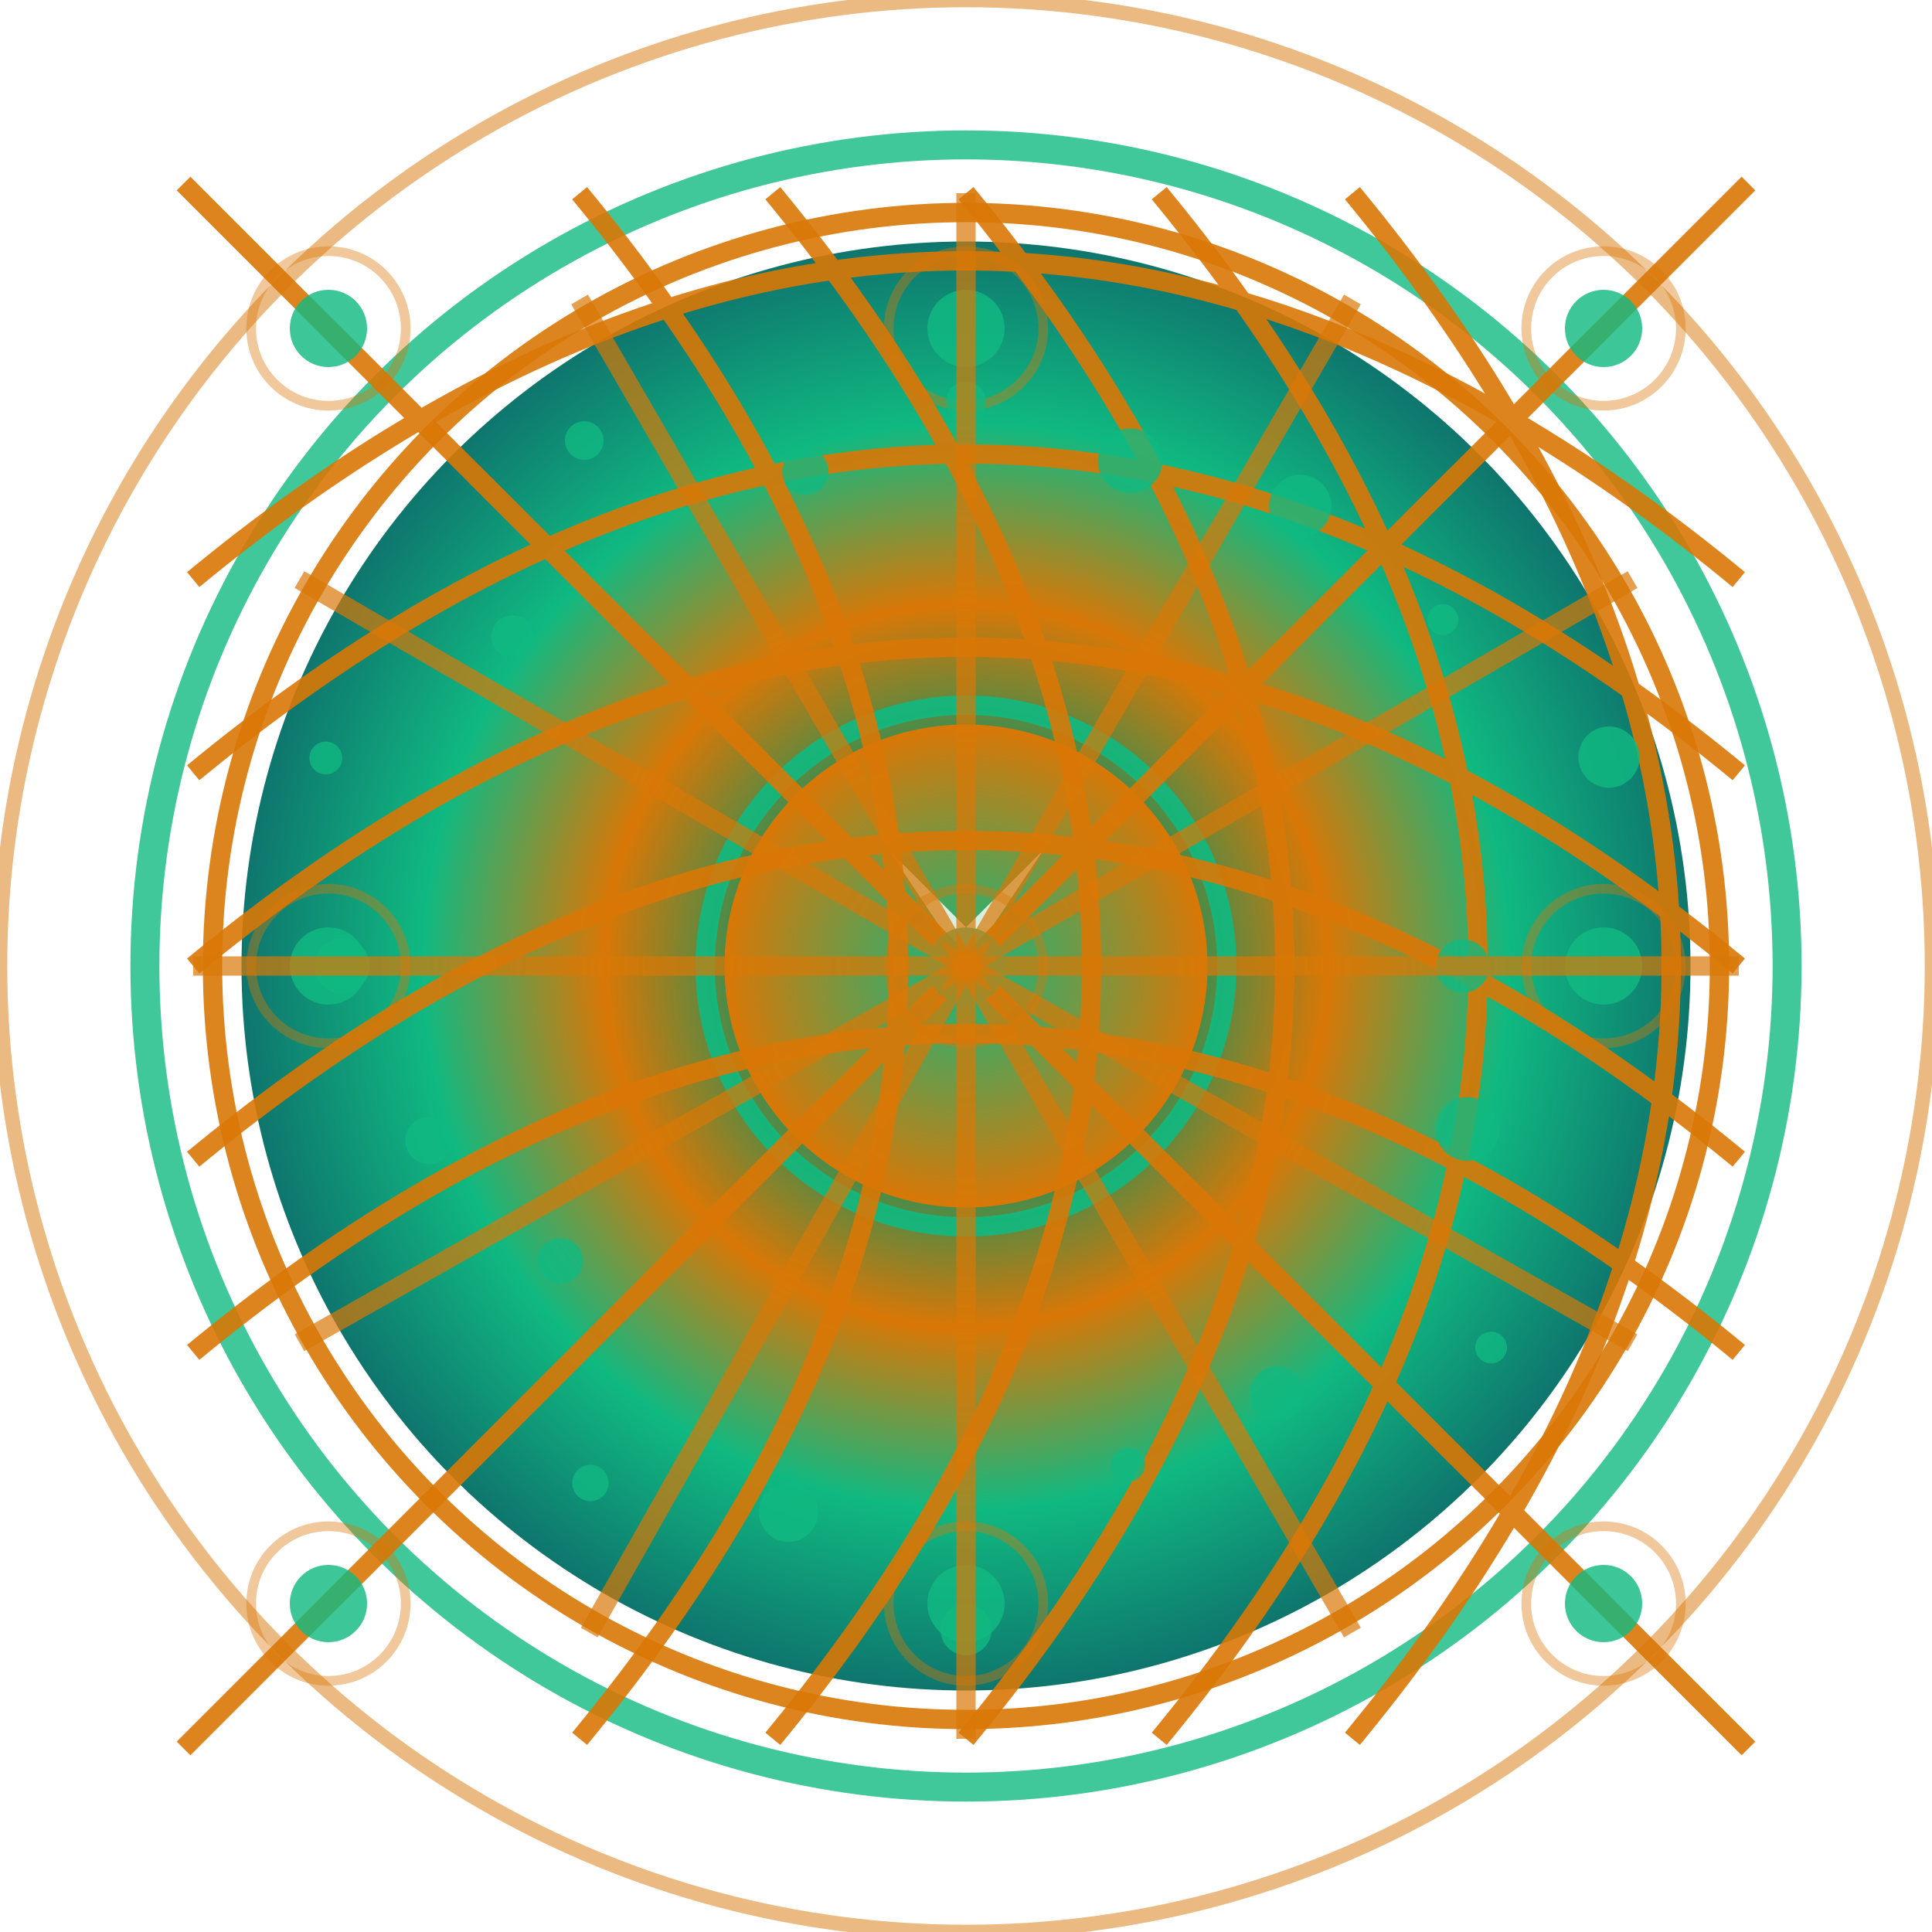 <?xml version="1.0" encoding="utf-8" ?>
<svg xmlns="http://www.w3.org/2000/svg" xmlns:ev="http://www.w3.org/2001/xml-events" xmlns:xlink="http://www.w3.org/1999/xlink" baseProfile="full" height="200" version="1.1" viewBox="0 0 200 200" width="200">
  <title>Logo Arkalia-LUNA - Style ULTRA-MAX</title>
  <defs>
    <radialGradient cx="50%" cy="50%" id="ultraMaxMainGradient-awakening" r="50%">
      <stop offset="0%" stop-color="#0f766e"/>
      <stop offset="25%" stop-color="#059669"/>
      <stop offset="50%" stop-color="#d97706"/>
      <stop offset="75%" stop-color="#10b981"/>
      <stop offset="100%" stop-color="#0f766e"/>
    </radialGradient>
    <radialGradient cx="50%" cy="50%" id="ultraMaxBorderGradient-awakening" r="50%">
      <stop offset="0%" stop-color="#10b981"/>
      <stop offset="100%" stop-color="#d97706"/>
    </radialGradient>
    <radialGradient cx="50%" cy="50%" id="ultraMaxGlowGradient-awakening" r="50%">
      <stop offset="0%" stop-color="#10b981"/>
      <stop offset="100%" stop-color="#d97706"/>
    </radialGradient>
    <filter id="ultraMaxMainGlow-awakening">
      <feGaussianBlur in="SourceGraphic" stdDeviation="4.8"/>
    </filter>
    <filter id="ultraMaxTurbulence-awakening">
      <feTurbulence baseFrequency="0.01" numOctaves="4" seed="1" stitchTiles="stitch" type="fractalNoise"/>
    </filter>
    <mask id="ultraMaxDepthMask-awakening">
      <circle cx="0" cy="0" fill="white" r="45%"/>
    </mask>
    <pattern height="20" id="ultraMaxGridPattern-awakening" patternUnits="userSpaceOnUse" width="20" x="0" y="0">
      <line opacity="0.3" stroke="#d97706" stroke-width="0.5" x1="0" x2="0" y1="0" y2="20"/>
      <line opacity="0.3" stroke="#d97706" stroke-width="0.5" x1="0" x2="20" y1="0" y2="0"/>
      <line opacity="0.3" stroke="#d97706" stroke-width="0.5" x1="5" x2="5" y1="0" y2="20"/>
      <line opacity="0.3" stroke="#d97706" stroke-width="0.5" x1="0" x2="20" y1="5" y2="5"/>
      <line opacity="0.3" stroke="#d97706" stroke-width="0.5" x1="10" x2="10" y1="0" y2="20"/>
      <line opacity="0.3" stroke="#d97706" stroke-width="0.5" x1="0" x2="20" y1="10" y2="10"/>
      <line opacity="0.3" stroke="#d97706" stroke-width="0.5" x1="15" x2="15" y1="0" y2="20"/>
      <line opacity="0.3" stroke="#d97706" stroke-width="0.5" x1="0" x2="20" y1="15" y2="15"/>
      <line opacity="0.3" stroke="#d97706" stroke-width="0.5" x1="20" x2="20" y1="0" y2="20"/>
      <line opacity="0.3" stroke="#d97706" stroke-width="0.5" x1="0" x2="20" y1="20" y2="20"/>
    </pattern>
  </defs>
  <circle cx="100" cy="100" fill="none" filter="url(#ultraMaxMainGlow-awakening)" opacity="0.8" r="85" stroke="#10b981" stroke-width="3">
    <animate attributeName="opacity" dur="3.333s" repeatCount="indefinite" values="0.8;0.2;0.8"/>
  </circle>
  <circle cx="100" cy="100" fill="none" opacity="0.5" r="100" stroke="#d97706" stroke-width="1.5"/>
  <circle cx="100" cy="100" fill="url(#ultraMaxMainGradient-awakening)" filter="url(#ultraMaxMainGlow-awakening)" r="75"/>
  <circle cx="100" cy="100" fill="none" opacity="0.9" r="78" stroke="url(#ultraMaxBorderGradient-awakening)" stroke-width="2"/>
  <circle cx="100" cy="100" fill="url(#ultraMaxGlowGradient-awakening)" filter="url(#ultraMaxMainGlow-awakening)" r="25"/>
  <circle cx="100" cy="100" fill="none" opacity="0.9" r="27" stroke="#10b981" stroke-width="2"/>
  <g>
    <path d="M92 88 L100 96 L108 88 L100 100 Z" fill="white" filter="url(#ultraMaxMainGlow-awakening)" opacity="0.9"/>
  </g>
  <g fill="none" opacity="0.9" stroke="#d97706" stroke-width="2">
    <path d="M20.0 60 Q100 -6 180.0 60"/>
    <path d="M20.0 80 Q100 14 180.0 80"/>
    <path d="M20.0 100 Q100 34 180.0 100"/>
    <path d="M20.0 120 Q100 54 180.0 120"/>
    <path d="M20.0 140 Q100 74 180.0 140"/>
    <path d="M60 20.0 Q126 100 60 180.0"/>
    <path d="M80 20.0 Q146 100 80 180.0"/>
    <path d="M100 20.0 Q166 100 100 180.0"/>
    <path d="M120 20.0 Q186 100 120 180.0"/>
    <path d="M140 20.0 Q206 100 140 180.0"/>
    <path d="M19 19 Q100 100 151 151"/>
    <path d="M19 181 Q100 100 151 49"/>
    <path d="M34 34 Q100 100 166 166"/>
    <path d="M34 166 Q100 100 166 34"/>
    <path d="M49 49 Q100 100 181 181"/>
    <path d="M49 151 Q100 100 181 19"/>
  </g>
  <circle cx="100" cy="100" fill="#10b981" filter="url(#ultraMaxMainGlow-awakening)" opacity="0.9" r="4"/>
  <circle cx="100" cy="100" fill="none" opacity="0.4" r="8" stroke="#d97706" stroke-width="1"/>
  <circle cx="34" cy="100" fill="#10b981" filter="url(#ultraMaxMainGlow-awakening)" opacity="0.9" r="4"/>
  <circle cx="34" cy="100" fill="none" opacity="0.4" r="8" stroke="#d97706" stroke-width="1"/>
  <circle cx="166" cy="100" fill="#10b981" filter="url(#ultraMaxMainGlow-awakening)" opacity="0.9" r="4"/>
  <circle cx="166" cy="100" fill="none" opacity="0.4" r="8" stroke="#d97706" stroke-width="1"/>
  <circle cx="100" cy="34" fill="#10b981" filter="url(#ultraMaxMainGlow-awakening)" opacity="0.9" r="4"/>
  <circle cx="100" cy="34" fill="none" opacity="0.4" r="8" stroke="#d97706" stroke-width="1"/>
  <circle cx="100" cy="166" fill="#10b981" filter="url(#ultraMaxMainGlow-awakening)" opacity="0.9" r="4"/>
  <circle cx="100" cy="166" fill="none" opacity="0.4" r="8" stroke="#d97706" stroke-width="1"/>
  <circle cx="34" cy="34" fill="#10b981" filter="url(#ultraMaxMainGlow-awakening)" opacity="0.9" r="4"/>
  <circle cx="34" cy="34" fill="none" opacity="0.4" r="8" stroke="#d97706" stroke-width="1"/>
  <circle cx="166" cy="166" fill="#10b981" filter="url(#ultraMaxMainGlow-awakening)" opacity="0.9" r="4"/>
  <circle cx="166" cy="166" fill="none" opacity="0.4" r="8" stroke="#d97706" stroke-width="1"/>
  <circle cx="34" cy="166" fill="#10b981" filter="url(#ultraMaxMainGlow-awakening)" opacity="0.9" r="4"/>
  <circle cx="34" cy="166" fill="none" opacity="0.4" r="8" stroke="#d97706" stroke-width="1"/>
  <circle cx="166" cy="34" fill="#10b981" filter="url(#ultraMaxMainGlow-awakening)" opacity="0.9" r="4"/>
  <circle cx="166" cy="34" fill="none" opacity="0.4" r="8" stroke="#d97706" stroke-width="1"/>
  <circle cx="151.42" cy="100.0" fill="#10b981" opacity="0.8" r="2.762">
    <animate attributeName="opacity" begin="0.0s" dur="1.667s" repeatCount="indefinite" values="0.8;0.2;0.8"/>
  </circle>
  <circle cx="151.908" cy="116.866" fill="#10b981" opacity="0.8" r="3.311">
    <animate attributeName="opacity" begin="0.1s" dur="1.667s" repeatCount="indefinite" values="0.8;0.2;0.8"/>
  </circle>
  <circle cx="154.36" cy="139.495" fill="#10b981" opacity="0.8" r="1.642">
    <animate attributeName="opacity" begin="0.2s" dur="1.667s" repeatCount="indefinite" values="0.8;0.2;0.8"/>
  </circle>
  <circle cx="132.187" cy="144.302" fill="#10b981" opacity="0.8" r="2.838">
    <animate attributeName="opacity" begin="0.3s" dur="1.667s" repeatCount="indefinite" values="0.8;0.2;0.8"/>
  </circle>
  <circle cx="116.775" cy="151.628" fill="#10b981" opacity="0.8" r="1.765">
    <animate attributeName="opacity" begin="0.4s" dur="1.667s" repeatCount="indefinite" values="0.8;0.2;0.8"/>
  </circle>
  <circle cx="100.0" cy="168.71" fill="#10b981" opacity="0.8" r="2.642">
    <animate attributeName="opacity" begin="0.5s" dur="1.667s" repeatCount="indefinite" values="0.8;0.2;0.8"/>
  </circle>
  <circle cx="81.628" cy="156.544" fill="#10b981" opacity="0.8" r="3.069">
    <animate attributeName="opacity" begin="0.6s" dur="1.667s" repeatCount="indefinite" values="0.8;0.2;0.8"/>
  </circle>
  <circle cx="61.118" cy="153.516" fill="#10b981" opacity="0.8" r="1.881">
    <animate attributeName="opacity" begin="0.7s" dur="1.667s" repeatCount="indefinite" values="0.8;0.2;0.8"/>
  </circle>
  <circle cx="57.981" cy="130.529" fill="#10b981" opacity="0.8" r="2.362">
    <animate attributeName="opacity" begin="0.8s" dur="1.667s" repeatCount="indefinite" values="0.8;0.2;0.8"/>
  </circle>
  <circle cx="44.39" cy="118.069" fill="#10b981" opacity="0.8" r="2.434">
    <animate attributeName="opacity" begin="0.9s" dur="1.667s" repeatCount="indefinite" values="0.8;0.2;0.8"/>
  </circle>
  <circle cx="35.418" cy="100" fill="#10b981" opacity="0.8" r="2.847">
    <animate attributeName="opacity" begin="1.0s" dur="1.667s" repeatCount="indefinite" values="0.8;0.2;0.8"/>
  </circle>
  <circle cx="33.727" cy="78.467" fill="#10b981" opacity="0.8" r="1.697">
    <animate attributeName="opacity" begin="1.1s" dur="1.667s" repeatCount="indefinite" values="0.8;0.2;0.8"/>
  </circle>
  <circle cx="53.035" cy="65.878" fill="#10b981" opacity="0.8" r="2.179">
    <animate attributeName="opacity" begin="1.2s" dur="1.667s" repeatCount="indefinite" values="0.8;0.2;0.8"/>
  </circle>
  <circle cx="60.481" cy="45.607" fill="#10b981" opacity="0.8" r="1.997">
    <animate attributeName="opacity" begin="1.3s" dur="1.667s" repeatCount="indefinite" values="0.8;0.2;0.8"/>
  </circle>
  <circle cx="83.374" cy="48.829" fill="#10b981" opacity="0.8" r="2.397">
    <animate attributeName="opacity" begin="1.4s" dur="1.667s" repeatCount="indefinite" values="0.8;0.2;0.8"/>
  </circle>
  <circle cx="100" cy="41.562" fill="#10b981" opacity="0.8" r="2.057">
    <animate attributeName="opacity" begin="1.5s" dur="1.667s" repeatCount="indefinite" values="0.8;0.2;0.8"/>
  </circle>
  <circle cx="116.995" cy="47.696" fill="#10b981" opacity="0.8" r="3.347">
    <animate attributeName="opacity" begin="1.6s" dur="1.667s" repeatCount="indefinite" values="0.8;0.2;0.8"/>
  </circle>
  <circle cx="134.599" cy="52.379" fill="#10b981" opacity="0.8" r="3.223">
    <animate attributeName="opacity" begin="1.7s" dur="1.667s" repeatCount="indefinite" values="0.8;0.2;0.8"/>
  </circle>
  <circle cx="149.355" cy="64.141" fill="#10b981" opacity="0.8" r="1.601">
    <animate attributeName="opacity" begin="1.8s" dur="1.667s" repeatCount="indefinite" values="0.8;0.2;0.8"/>
  </circle>
  <circle cx="166.56" cy="78.373" fill="#10b981" opacity="0.8" r="3.172">
    <animate attributeName="opacity" begin="1.9s" dur="1.667s" repeatCount="indefinite" values="0.8;0.2;0.8"/>
  </circle>
  <line filter="url(#ultraMaxMainGlow-awakening)" opacity="0.7" stroke="#d97706" stroke-width="2" x1="100" x2="180" y1="100" y2="100">
    <animate attributeName="opacity" begin="0.0s" dur="2.5s" repeatCount="indefinite" values="0.7;1.0;0.7"/>
  </line>
  <line filter="url(#ultraMaxMainGlow-awakening)" opacity="0.7" stroke="#d97706" stroke-width="2" x1="100" x2="169" y1="100" y2="139">
    <animate attributeName="opacity" begin="0.2s" dur="2.5s" repeatCount="indefinite" values="0.7;1.0;0.7"/>
  </line>
  <line filter="url(#ultraMaxMainGlow-awakening)" opacity="0.7" stroke="#d97706" stroke-width="2" x1="100" x2="140" y1="100" y2="169">
    <animate attributeName="opacity" begin="0.4s" dur="2.5s" repeatCount="indefinite" values="0.7;1.0;0.7"/>
  </line>
  <line filter="url(#ultraMaxMainGlow-awakening)" opacity="0.7" stroke="#d97706" stroke-width="2" x1="100" x2="100" y1="100" y2="180">
    <animate attributeName="opacity" begin="0.6s" dur="2.5s" repeatCount="indefinite" values="0.7;1.0;0.7"/>
  </line>
  <line filter="url(#ultraMaxMainGlow-awakening)" opacity="0.7" stroke="#d97706" stroke-width="2" x1="100" x2="61" y1="100" y2="169">
    <animate attributeName="opacity" begin="0.8s" dur="2.5s" repeatCount="indefinite" values="0.7;1.0;0.7"/>
  </line>
  <line filter="url(#ultraMaxMainGlow-awakening)" opacity="0.7" stroke="#d97706" stroke-width="2" x1="100" x2="31" y1="100" y2="139">
    <animate attributeName="opacity" begin="1.0s" dur="2.5s" repeatCount="indefinite" values="0.7;1.0;0.7"/>
  </line>
  <line filter="url(#ultraMaxMainGlow-awakening)" opacity="0.7" stroke="#d97706" stroke-width="2" x1="100" x2="20" y1="100" y2="100">
    <animate attributeName="opacity" begin="1.2s" dur="2.5s" repeatCount="indefinite" values="0.7;1.0;0.7"/>
  </line>
  <line filter="url(#ultraMaxMainGlow-awakening)" opacity="0.7" stroke="#d97706" stroke-width="2" x1="100" x2="31" y1="100" y2="60">
    <animate attributeName="opacity" begin="1.4s" dur="2.5s" repeatCount="indefinite" values="0.7;1.0;0.7"/>
  </line>
  <line filter="url(#ultraMaxMainGlow-awakening)" opacity="0.7" stroke="#d97706" stroke-width="2" x1="100" x2="60" y1="100" y2="31">
    <animate attributeName="opacity" begin="1.6s" dur="2.5s" repeatCount="indefinite" values="0.7;1.0;0.7"/>
  </line>
  <line filter="url(#ultraMaxMainGlow-awakening)" opacity="0.7" stroke="#d97706" stroke-width="2" x1="100" x2="100" y1="100" y2="20">
    <animate attributeName="opacity" begin="1.8s" dur="2.5s" repeatCount="indefinite" values="0.7;1.0;0.7"/>
  </line>
  <line filter="url(#ultraMaxMainGlow-awakening)" opacity="0.7" stroke="#d97706" stroke-width="2" x1="100" x2="140" y1="100" y2="31">
    <animate attributeName="opacity" begin="2.0s" dur="2.5s" repeatCount="indefinite" values="0.7;1.0;0.7"/>
  </line>
  <line filter="url(#ultraMaxMainGlow-awakening)" opacity="0.7" stroke="#d97706" stroke-width="2" x1="100" x2="169" y1="100" y2="60">
    <animate attributeName="opacity" begin="2.2s" dur="2.5s" repeatCount="indefinite" values="0.7;1.0;0.7"/>
  </line>
</svg>
